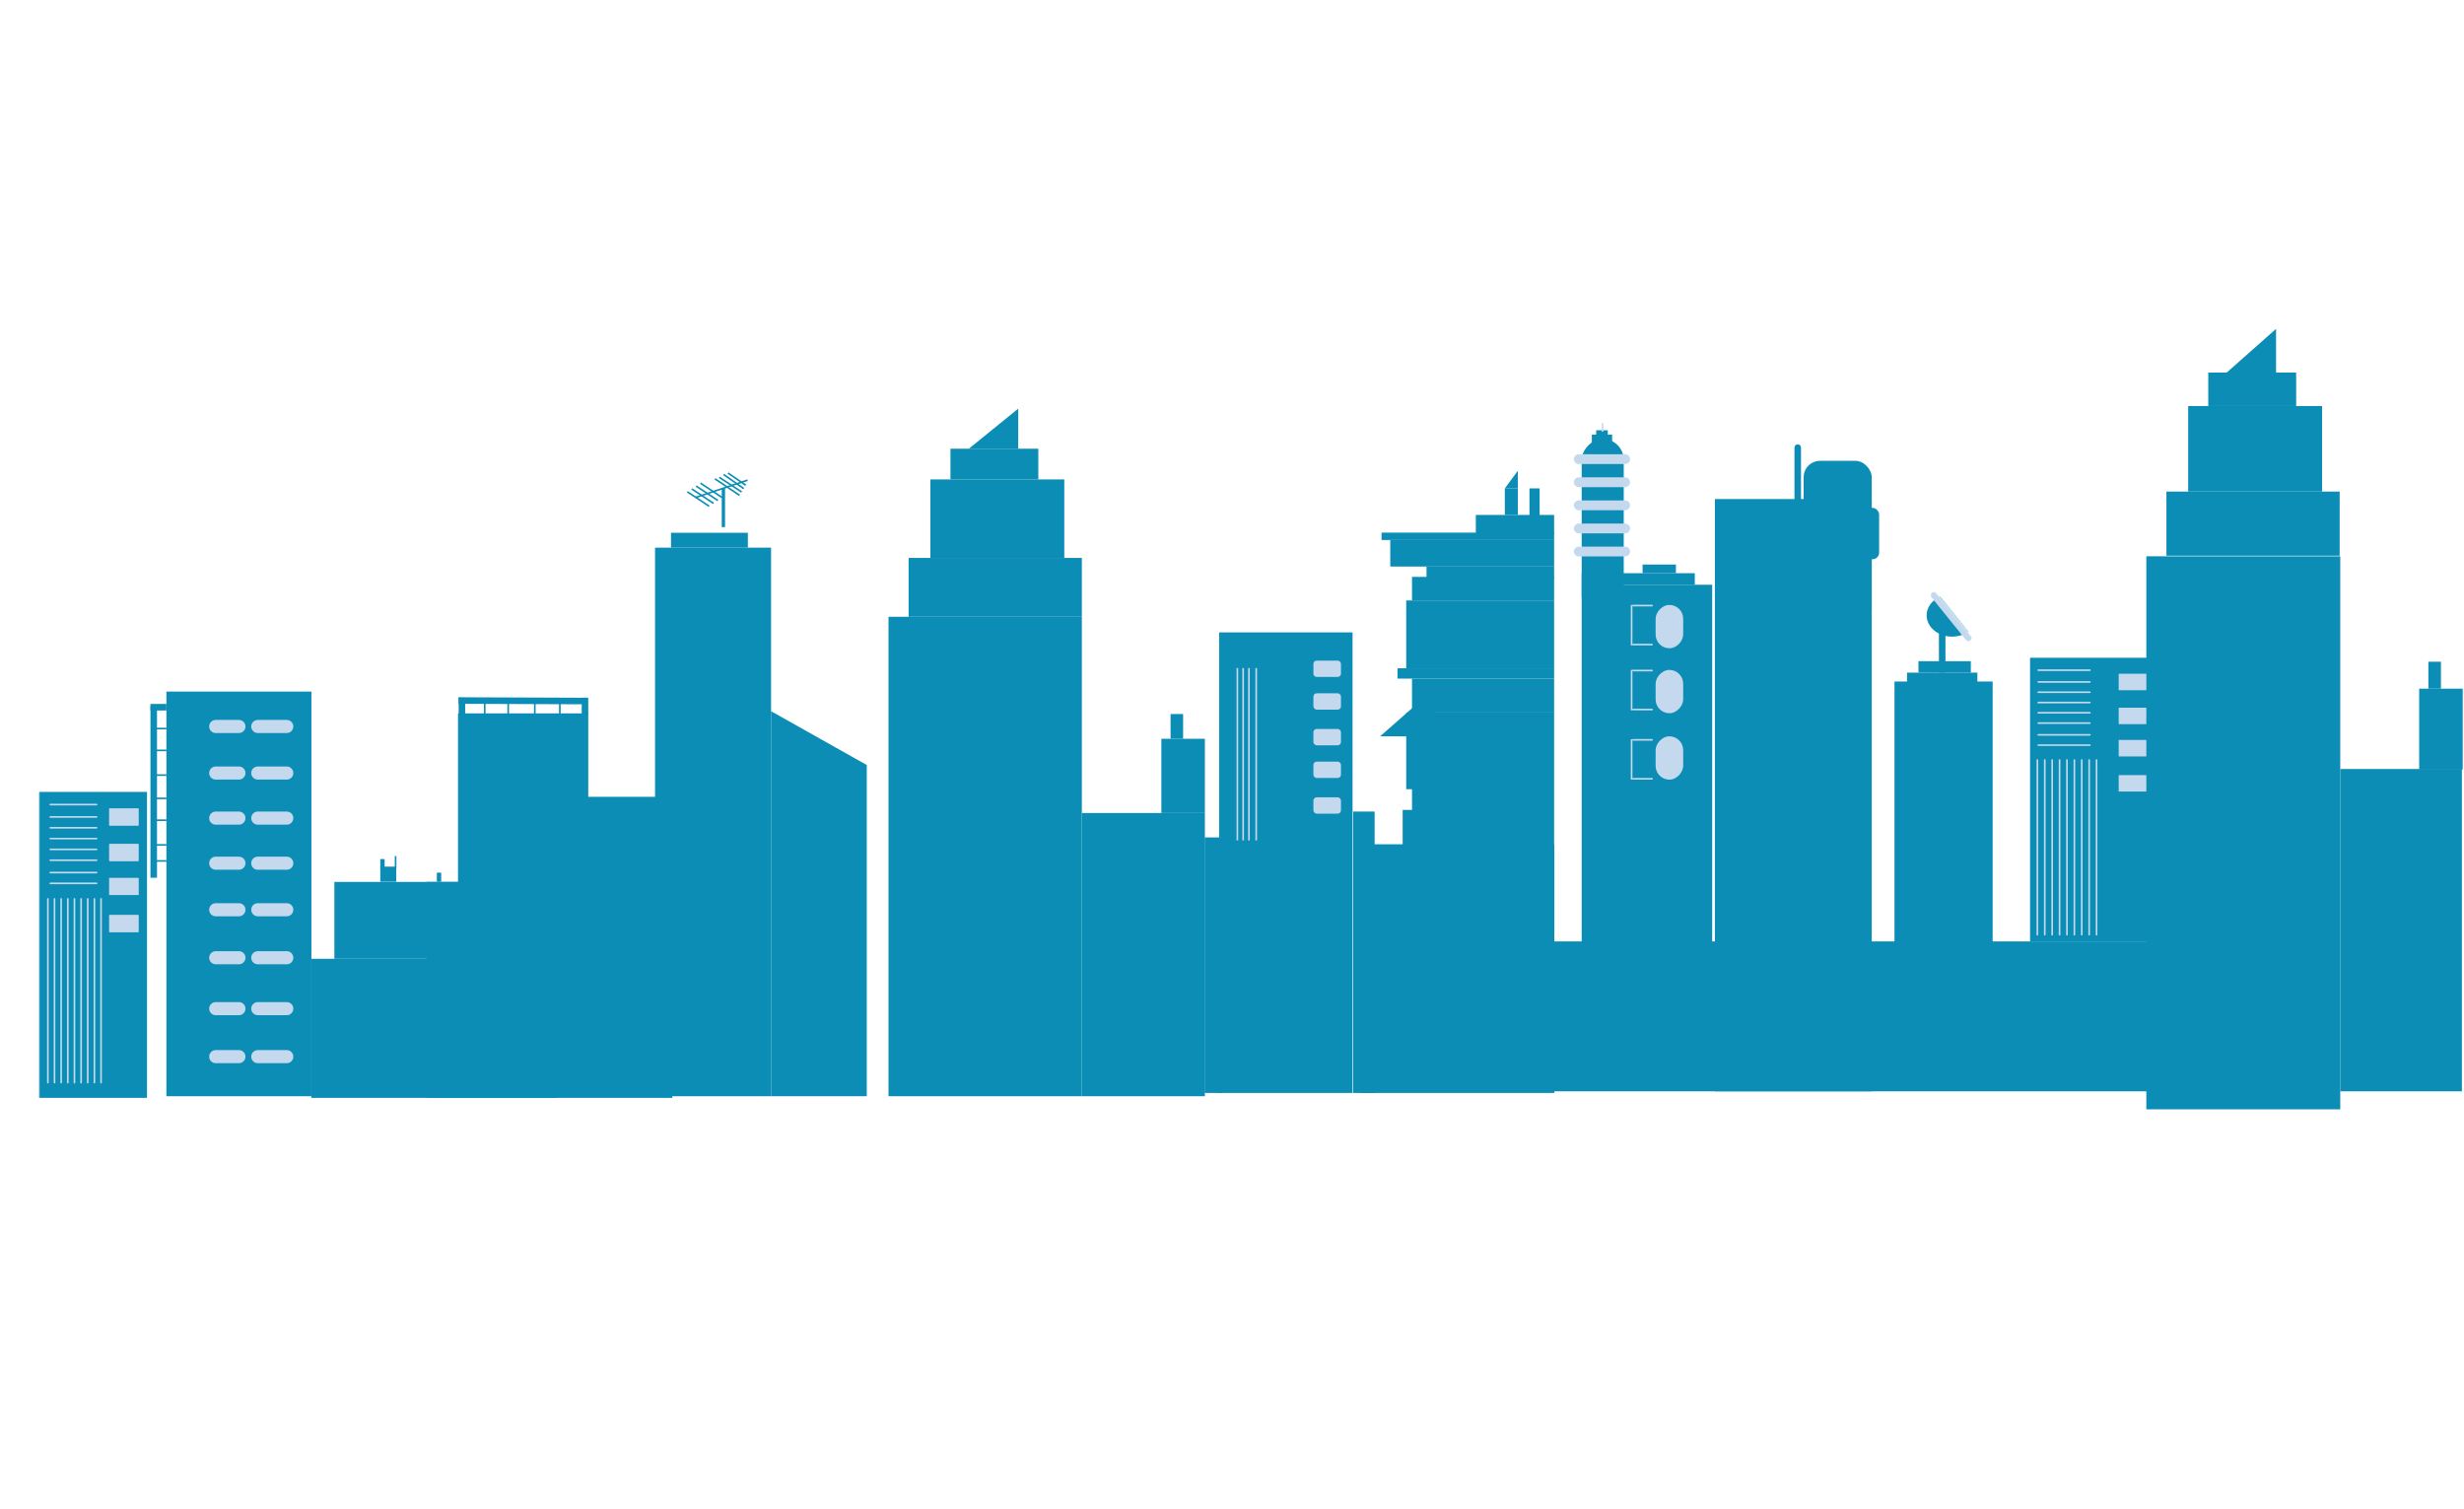 <svg width="1506" height="922" viewBox="0 0 1506 922" fill="none" xmlns="http://www.w3.org/2000/svg">
<g clip-path="url(#clip0_245_813)">
<mask id="mask0_245_813" style="mask-type:luminance" maskUnits="userSpaceOnUse" x="24" y="-8" width="1588" height="923">
<path d="M1611.03 -8H24V914.4H1611.03V-8Z" fill="white"/>
</mask>
<g mask="url(#mask0_245_813)">
<rect x="543.062" y="376.967" width="118.165" height="293.033" fill="#0C8DB6"/>
<rect x="555.34" y="340.99" width="105.888" height="35.977" fill="#0C8DB6"/>
<rect x="568.641" y="293.02" width="81.846" height="47.97" fill="#0C8DB6"/>
<rect x="580.918" y="274.249" width="53.711" height="18.771" fill="#0C8DB6"/>
<path d="M622.351 249.743V274.249H592.17L622.351 249.743Z" fill="#0C8DB6"/>
<rect x="661.227" y="496.892" width="75.196" height="173.108" fill="#0C8DB6"/>
<rect x="709.824" y="451.529" width="26.6" height="45.363" fill="#0C8DB6"/>
<rect x="715.449" y="436.408" width="7.673" height="15.121" fill="#0C8DB6"/>
<rect x="400.365" y="334.709" width="70.905" height="335.291" fill="#0C8DB6"/>
<path d="M471.271 434.66L529.768 467.562V670H471.271V434.66Z" fill="#0C8DB6"/>
<rect x="410.115" y="325.623" width="46.974" height="9.086" fill="#0C8DB6"/>
<rect x="101.707" y="422.678" width="88.631" height="247.322" fill="#0C8DB6"/>
<path d="M131.844 444.012H146.025" stroke="#C5D9EE" stroke-width="8" stroke-linecap="round"/>
<path d="M157.549 444.012H175.275" stroke="#C5D9EE" stroke-width="8" stroke-linecap="round"/>
<path d="M131.844 472.458H146.025" stroke="#C5D9EE" stroke-width="8" stroke-linecap="round"/>
<path d="M157.549 472.458H175.275" stroke="#C5D9EE" stroke-width="8" stroke-linecap="round"/>
<path d="M131.844 500.015H146.025" stroke="#C5D9EE" stroke-width="8" stroke-linecap="round"/>
<path d="M157.549 500.015H175.275" stroke="#C5D9EE" stroke-width="8" stroke-linecap="round"/>
<path d="M131.844 527.572H146.025" stroke="#C5D9EE" stroke-width="8" stroke-linecap="round"/>
<path d="M157.549 527.572H175.275" stroke="#C5D9EE" stroke-width="8" stroke-linecap="round"/>
<path d="M131.844 556.019H146.025" stroke="#C5D9EE" stroke-width="8" stroke-linecap="round"/>
<path d="M157.549 556.019H175.275" stroke="#C5D9EE" stroke-width="8" stroke-linecap="round"/>
<path d="M131.844 585.353H146.025" stroke="#C5D9EE" stroke-width="8" stroke-linecap="round"/>
<path d="M157.549 585.353H175.275" stroke="#C5D9EE" stroke-width="8" stroke-linecap="round"/>
<path d="M131.844 616.465H146.025" stroke="#C5D9EE" stroke-width="8" stroke-linecap="round"/>
<path d="M157.549 616.465H175.275" stroke="#C5D9EE" stroke-width="8" stroke-linecap="round"/>
<path d="M131.844 645.801H146.025" stroke="#C5D9EE" stroke-width="8" stroke-linecap="round"/>
<path d="M157.549 645.801H175.275" stroke="#C5D9EE" stroke-width="8" stroke-linecap="round"/>
<line x1="93.957" y1="431.567" x2="93.957" y2="536.462" stroke="#0C8DB6" stroke-width="4"/>
<line x1="91.957" y1="432.234" x2="101.706" y2="432.234" stroke="#0C8DB6" stroke-width="4"/>
<line x1="93.728" y1="445.291" x2="101.705" y2="445.291" stroke="#0C8DB6"/>
<line x1="93.728" y1="458.625" x2="101.705" y2="458.625" stroke="#0C8DB6"/>
<line x1="93.728" y1="473.736" x2="101.705" y2="473.736" stroke="#0C8DB6"/>
<line x1="93.728" y1="487.959" x2="101.705" y2="487.959" stroke="#0C8DB6"/>
<line x1="93.728" y1="501.293" x2="101.705" y2="501.293" stroke="#0C8DB6"/>
<line x1="93.728" y1="516.405" x2="101.705" y2="516.405" stroke="#0C8DB6"/>
<line x1="93.728" y1="526.184" x2="101.705" y2="526.184" stroke="#0C8DB6"/>
<rect width="79.602" height="150" transform="matrix(-1 0 0 1 359.539 436)" fill="#0C8DB6"/>
<rect width="79.602" height="150" transform="matrix(-1 0 0 1 409.92 487)" fill="#0C8DB6"/>
<rect width="75.571" height="47" transform="matrix(-1 0 0 1 279.938 539)" fill="#0C8DB6"/>
<rect width="2.659" height="5.542" transform="matrix(-1 0 0 1 269.654 533.363)" fill="#0C8DB6"/>
<rect width="9.749" height="9.237" transform="matrix(-1 0 0 1 242.18 529.668)" fill="#0C8DB6"/>
<rect width="2.659" height="5.542" transform="matrix(-1 0 0 1 235.088 525.049)" fill="#0C8DB6"/>
<line y1="-0.5" x2="7.39" y2="-0.5" transform="matrix(0 -1 -1 0 241.291 530.592)" stroke="#0C8DB6"/>
<rect width="150.135" height="85" transform="matrix(-1 0 0 1 340.395 586)" fill="#0C8DB6"/>
<rect width="150.135" height="132" transform="matrix(-1 0 0 1 410.928 539)" fill="#0C8DB6"/>
<line y1="-2" x2="78.694" y2="-2" transform="matrix(1 0.004 0.006 -1 280.291 426.152)" stroke="#0C8DB6" stroke-width="4"/>
<line y1="-2" x2="10.161" y2="-2" transform="matrix(0 1 1 0 284.318 426.407)" stroke="#0C8DB6" stroke-width="4"/>
<line y1="-2" x2="10.161" y2="-2" transform="matrix(0 1 1 0 359.539 426.406)" stroke="#0C8DB6" stroke-width="4"/>
<line y1="-0.5" x2="8.314" y2="-0.5" transform="matrix(0 1 1 0 296.752 428.254)" stroke="#0C8DB6"/>
<line y1="-0.5" x2="8.314" y2="-0.5" transform="matrix(0 1 1 0 311.104 428.254)" stroke="#0C8DB6"/>
<line y1="-0.5" x2="8.314" y2="-0.5" transform="matrix(0 1 1 0 327.367 428.254)" stroke="#0C8DB6"/>
<line y1="-0.5" x2="8.314" y2="-0.5" transform="matrix(0 1 1 0 342.676 428.254)" stroke="#0C8DB6"/>
<rect x="745.143" y="386.502" width="81.541" height="281.497" fill="#0C8DB6"/>
<rect x="736.281" y="511.814" width="10.636" height="156.186" fill="#0C8DB6"/>
<rect x="827.074" y="496" width="13.099" height="172" fill="#0C8DB6"/>
<rect x="802.754" y="403.756" width="16.84" height="9.989" rx="2" fill="#C5D9EE"/>
<rect x="802.754" y="423.733" width="16.84" height="9.989" rx="2" fill="#C5D9EE"/>
<rect x="802.754" y="445.526" width="16.84" height="9.989" rx="2" fill="#C5D9EE"/>
<rect x="802.754" y="465.503" width="16.84" height="9.989" rx="2" fill="#C5D9EE"/>
<rect x="802.754" y="487.297" width="16.84" height="9.989" rx="2" fill="#C5D9EE"/>
<line x1="756.277" y1="408.296" x2="756.277" y2="513.63" stroke="#C5D9EE"/>
<line x1="767.801" y1="408.296" x2="767.801" y2="513.63" stroke="#C5D9EE"/>
<line x1="759.822" y1="408.296" x2="759.822" y2="513.63" stroke="#C5D9EE"/>
<line x1="763.367" y1="408.296" x2="763.367" y2="513.63" stroke="#C5D9EE"/>
<rect x="863.021" y="435.483" width="86.859" height="140.591" fill="#0C8DB6"/>
<rect x="857.305" y="495" width="6.046" height="81" fill="#0C8DB6"/>
<rect x="859.477" y="435.483" width="4.432" height="46.864" fill="#0C8DB6"/>
<rect x="863.021" y="414.756" width="86.859" height="20.728" fill="#0C8DB6"/>
<rect x="854.158" y="408.447" width="95.722" height="6.309" fill="#0C8DB6"/>
<rect x="859.477" y="366.99" width="90.404" height="41.456" fill="#0C8DB6"/>
<rect x="863.021" y="352.571" width="86.859" height="14.42" fill="#0C8DB6"/>
<rect x="871.887" y="346.262" width="77.996" height="7.21" fill="#0C8DB6"/>
<rect x="849.727" y="330.041" width="100.153" height="16.222" fill="#0C8DB6"/>
<rect x="844.41" y="325.534" width="105.471" height="4.506" fill="#0C8DB6"/>
<rect x="902.02" y="314.72" width="47.861" height="11.716" fill="#0C8DB6"/>
<rect x="919.746" y="298.498" width="7.977" height="16.222" fill="#0C8DB6"/>
<rect x="934.814" y="298.498" width="6.204" height="17.123" fill="#0C8DB6"/>
<path d="M927.723 287.683V298.497H919.746L927.723 287.683Z" fill="#0C8DB6"/>
<path d="M876.317 421.187L876.317 450.026H843.523L876.317 421.187Z" fill="#0C8DB6"/>
<rect x="832.113" y="516" width="117.891" height="152" fill="#0C8DB6"/>
<line x1="442.141" y1="298.361" x2="442.141" y2="322.183" stroke="#0C8DB6" stroke-width="2"/>
<line y1="-0.5" x2="33.618" y2="-0.5" transform="matrix(0.949 -0.315 0.318 0.948 425.186 304.537)" stroke="#0C8DB6"/>
<line y1="-0.5" x2="15.956" y2="-0.5" transform="matrix(0.833 0.553 -0.556 0.831 419.869 301.008)" stroke="#0C8DB6"/>
<line y1="-0.5" x2="15.956" y2="-0.5" transform="matrix(0.833 0.553 -0.556 0.831 422.527 299.243)" stroke="#0C8DB6"/>
<line y1="-0.5" x2="15.956" y2="-0.5" transform="matrix(0.833 0.553 -0.556 0.831 425.188 297.479)" stroke="#0C8DB6"/>
<line y1="-0.5" x2="15.956" y2="-0.5" transform="matrix(0.833 0.553 -0.556 0.831 427.848 295.714)" stroke="#0C8DB6"/>
<line y1="-0.5" x2="18.103" y2="-0.5" transform="matrix(0.831 0.558 -0.56 0.827 436.709 293.065)" stroke="#0C8DB6"/>
<line y1="-0.5" x2="16.287" y2="-0.5" transform="matrix(0.838 0.547 -0.55 0.834 439.367 292.183)" stroke="#0C8DB6"/>
<line y1="-0.5" x2="14.964" y2="-0.5" transform="matrix(0.819 0.576 -0.578 0.815 442.025 290.418)" stroke="#0C8DB6"/>
<line y1="-0.5" x2="13.144" y2="-0.5" transform="matrix(0.826 0.565 -0.568 0.822 444.684 289.536)" stroke="#0C8DB6"/>
<rect width="79.768" height="302.635" transform="matrix(-1 0 0 1 1046.49 357.386)" fill="#0C8DB6"/>
<rect width="69.132" height="7.059" transform="matrix(-1 0 0 1 1035.86 350.328)" fill="#0C8DB6"/>
<rect width="20.385" height="5.294" transform="matrix(-1 0 0 1 1024.33 345.034)" fill="#0C8DB6"/>
<rect width="25.703" height="108.525" rx="12.851" transform="matrix(-1 0 0 1 992.426 268.272)" fill="#0C8DB6"/>
<rect width="12.408" height="6.176" transform="matrix(-1 0 0 1 985.334 265.625)" fill="#0C8DB6"/>
<rect width="7.09" height="4.412" transform="matrix(-1 0 0 1 982.676 262.978)" fill="#0C8DB6"/>
<line y1="-0.5" x2="5.294" y2="-0.5" transform="matrix(0 1 1 0 980.018 258.566)" stroke="#C5D9EE"/>
<path d="M993.311 280.625H964.949" stroke="#C5D9EE" stroke-width="6" stroke-linecap="round"/>
<path d="M993.311 294.741H964.949" stroke="#C5D9EE" stroke-width="6" stroke-linecap="round"/>
<path d="M993.311 308.858H964.949" stroke="#C5D9EE" stroke-width="6" stroke-linecap="round"/>
<path d="M993.311 322.976H964.949" stroke="#C5D9EE" stroke-width="6" stroke-linecap="round"/>
<path d="M993.311 337.093H964.949" stroke="#C5D9EE" stroke-width="6" stroke-linecap="round"/>
<rect width="16.84" height="26.47" rx="8.42" transform="matrix(-1 0 0 1 1028.76 369.739)" fill="#C5D9EE"/>
<rect width="16.84" height="26.47" rx="8.42" transform="matrix(-1 0 0 1 1028.76 409.443)" fill="#C5D9EE"/>
<rect width="16.84" height="26.47" rx="8.42" transform="matrix(-1 0 0 1 1028.76 450.03)" fill="#C5D9EE"/>
<line y1="-0.5" x2="24.705" y2="-0.5" transform="matrix(0 1 1 0 997.74 369.739)" stroke="#C5D9EE"/>
<line y1="-0.5" x2="12.408" y2="-0.5" transform="matrix(-1 0 0 1 1010.15 394.443)" stroke="#C5D9EE"/>
<line y1="-0.5" x2="12.408" y2="-0.5" transform="matrix(-1 0 0 1 1010.15 370.621)" stroke="#C5D9EE"/>
<line y1="-0.5" x2="24.705" y2="-0.5" transform="matrix(0 1 1 0 997.74 409.443)" stroke="#C5D9EE"/>
<line y1="-0.5" x2="12.408" y2="-0.5" transform="matrix(-1 0 0 1 1010.15 434.148)" stroke="#C5D9EE"/>
<line y1="-0.5" x2="12.408" y2="-0.5" transform="matrix(-1 0 0 1 1010.15 410.325)" stroke="#C5D9EE"/>
<line y1="-0.5" x2="24.705" y2="-0.5" transform="matrix(0 1 1 0 997.74 451.794)" stroke="#C5D9EE"/>
<line y1="-0.5" x2="12.408" y2="-0.5" transform="matrix(-1 0 0 1 1010.15 476.499)" stroke="#C5D9EE"/>
<line y1="-0.5" x2="12.408" y2="-0.5" transform="matrix(-1 0 0 1 1010.15 452.677)" stroke="#C5D9EE"/>
<path d="M1100.78 273.566C1100.78 272.461 1099.89 271.566 1098.78 271.566C1097.68 271.566 1096.78 272.461 1096.78 273.566H1100.78ZM1096.78 273.566V318.478H1100.78V273.566H1096.78Z" fill="#0C8DB6"/>
<rect x="1102.4" y="281.65" width="41.602" height="100.604" rx="10" fill="#0C8DB6"/>
<rect x="1140.38" y="310.394" width="8.14" height="31.439" rx="4.07" fill="#0C8DB6"/>
<rect x="1048.14" y="305.004" width="95.866" height="361.995" fill="#0C8DB6"/>
<rect x="942.324" y="575.378" width="378.036" height="91.622" fill="#0C8DB6"/>
<rect x="1157.91" y="416.529" width="60" height="243" fill="#0C8DB6"/>
<line x1="1187.07" y1="411.112" x2="1187.07" y2="386.092" stroke="#0C8DB6" stroke-width="4"/>
<rect x="1165.57" y="411.103" width="43" height="10" fill="#0C8DB6"/>
<rect x="1172.57" y="404.103" width="32" height="7" fill="#0C8DB6"/>
<mask id="mask1_245_813" style="mask-type:alpha" maskUnits="userSpaceOnUse" x="1163" y="359" width="44" height="46">
<rect x="1163.57" y="374.186" width="23" height="39.339" transform="rotate(-38.722 1163.57 374.186)" fill="#D9D9D9"/>
</mask>
<g mask="url(#mask1_245_813)">
<ellipse cx="1193.07" cy="376.103" rx="15.5" ry="13" fill="#0C8DB6"/>
<path d="M1182.12 363.846L1203.12 389.846" stroke="#C5D9EE" stroke-width="4" stroke-linecap="round"/>
</g>
<rect x="1240.77" y="402.016" width="79.587" height="173.363" fill="#0C8DB6"/>
<rect x="1295.04" y="411.896" width="19.897" height="9.881" fill="#C5D9EE"/>
<rect x="1295.04" y="411.896" width="19.897" height="9.881" fill="#C5D9EE"/>
<rect x="1295.04" y="432.556" width="19.897" height="9.881" fill="#C5D9EE"/>
<rect x="1295.04" y="432.556" width="19.897" height="9.881" fill="#C5D9EE"/>
<rect x="1295.04" y="452.317" width="19.897" height="9.881" fill="#C5D9EE"/>
<rect x="1295.04" y="452.317" width="19.897" height="9.881" fill="#C5D9EE"/>
<rect x="1295.04" y="473.875" width="19.897" height="9.881" fill="#C5D9EE"/>
<rect x="1295.04" y="473.875" width="19.897" height="9.881" fill="#C5D9EE"/>
<line x1="1245.79" y1="409.6" x2="1277.35" y2="409.6" stroke="#C5D9EE" stroke-linecap="round"/>
<line x1="1245.79" y1="416.786" x2="1277.35" y2="416.786" stroke="#C5D9EE" stroke-linecap="round"/>
<line x1="1245.79" y1="423.074" x2="1277.35" y2="423.074" stroke="#C5D9EE" stroke-linecap="round"/>
<line x1="1245.79" y1="429.361" x2="1277.35" y2="429.361" stroke="#C5D9EE" stroke-linecap="round"/>
<line x1="1245.79" y1="435.649" x2="1277.35" y2="435.649" stroke="#C5D9EE" stroke-linecap="round"/>
<line x1="1245.79" y1="441.937" x2="1277.35" y2="441.937" stroke="#C5D9EE" stroke-linecap="round"/>
<line x1="1245.79" y1="449.123" x2="1277.35" y2="449.123" stroke="#C5D9EE" stroke-linecap="round"/>
<line x1="1245.79" y1="455.411" x2="1277.35" y2="455.411" stroke="#C5D9EE" stroke-linecap="round"/>
<line x1="1245.25" y1="571.287" x2="1245.25" y2="464.493" stroke="#C5D9EE" stroke-linecap="round"/>
<line x1="1249.77" y1="571.287" x2="1249.77" y2="464.493" stroke="#C5D9EE" stroke-linecap="round"/>
<line x1="1254.29" y1="571.287" x2="1254.29" y2="464.493" stroke="#C5D9EE" stroke-linecap="round"/>
<line x1="1258.81" y1="571.287" x2="1258.81" y2="464.493" stroke="#C5D9EE" stroke-linecap="round"/>
<line x1="1263.33" y1="571.287" x2="1263.33" y2="464.493" stroke="#C5D9EE" stroke-linecap="round"/>
<line x1="1267.86" y1="571.287" x2="1267.86" y2="464.493" stroke="#C5D9EE" stroke-linecap="round"/>
<line x1="1272.38" y1="571.287" x2="1272.38" y2="464.493" stroke="#C5D9EE" stroke-linecap="round"/>
<line x1="1276.9" y1="571.287" x2="1276.9" y2="464.493" stroke="#C5D9EE" stroke-linecap="round"/>
<line x1="1281.42" y1="571.287" x2="1281.42" y2="464.493" stroke="#C5D9EE" stroke-linecap="round"/>
<rect x="18" y="484" width="71.848" height="187" fill="#0C8DB6"/>
<rect x="66.764" y="494.141" width="17.88" height="10.385" fill="#C5D9EE"/>
<rect x="66.764" y="494.141" width="17.88" height="10.385" fill="#C5D9EE"/>
<rect x="66.764" y="515.854" width="17.88" height="10.385" fill="#C5D9EE"/>
<rect x="66.764" y="515.854" width="17.88" height="10.385" fill="#C5D9EE"/>
<rect x="66.764" y="536.624" width="17.88" height="10.385" fill="#C5D9EE"/>
<rect x="66.764" y="536.624" width="17.88" height="10.385" fill="#C5D9EE"/>
<rect x="66.764" y="559.281" width="17.88" height="10.385" fill="#C5D9EE"/>
<rect x="66.764" y="559.281" width="17.88" height="10.385" fill="#C5D9EE"/>
<line x1="30.758" y1="491.753" x2="59.016" y2="491.753" stroke="#C5D9EE" stroke-linecap="round"/>
<line x1="30.758" y1="499.306" x2="59.016" y2="499.306" stroke="#C5D9EE" stroke-linecap="round"/>
<line x1="30.758" y1="505.914" x2="59.016" y2="505.914" stroke="#C5D9EE" stroke-linecap="round"/>
<line x1="30.758" y1="512.522" x2="59.016" y2="512.522" stroke="#C5D9EE" stroke-linecap="round"/>
<line x1="30.758" y1="519.131" x2="59.016" y2="519.131" stroke="#C5D9EE" stroke-linecap="round"/>
<line x1="30.758" y1="525.739" x2="59.016" y2="525.739" stroke="#C5D9EE" stroke-linecap="round"/>
<line x1="30.758" y1="533.292" x2="59.016" y2="533.292" stroke="#C5D9EE" stroke-linecap="round"/>
<line x1="30.758" y1="539.9" x2="59.016" y2="539.9" stroke="#C5D9EE" stroke-linecap="round"/>
<line x1="29.254" y1="661.686" x2="29.254" y2="549.395" stroke="#C5D9EE" stroke-linecap="round"/>
<line x1="33.315" y1="661.686" x2="33.315" y2="549.395" stroke="#C5D9EE" stroke-linecap="round"/>
<line x1="37.383" y1="661.686" x2="37.383" y2="549.395" stroke="#C5D9EE" stroke-linecap="round"/>
<line x1="41.445" y1="661.686" x2="41.445" y2="549.395" stroke="#C5D9EE" stroke-linecap="round"/>
<line x1="45.506" y1="661.686" x2="45.506" y2="549.395" stroke="#C5D9EE" stroke-linecap="round"/>
<line x1="49.574" y1="661.686" x2="49.574" y2="549.395" stroke="#C5D9EE" stroke-linecap="round"/>
<line x1="53.633" y1="661.686" x2="53.633" y2="549.395" stroke="#C5D9EE" stroke-linecap="round"/>
<line x1="57.699" y1="661.686" x2="57.699" y2="549.395" stroke="#C5D9EE" stroke-linecap="round"/>
<line x1="61.764" y1="661.686" x2="61.764" y2="549.395" stroke="#C5D9EE" stroke-linecap="round"/>
<rect x="1311.84" y="340" width="118.534" height="338" fill="#0C8DB6"/>
<rect x="1324.12" y="300.442" width="105.888" height="39.208" fill="#0C8DB6"/>
<rect x="1337.42" y="248.164" width="81.846" height="52.278" fill="#0C8DB6"/>
<rect x="1349.7" y="227.707" width="53.711" height="20.457" fill="#0C8DB6"/>
<path d="M1391.13 201V227.707H1360.95L1391.13 201Z" fill="#0C8DB6"/>
<rect x="1430.38" y="470" width="74.335" height="197" fill="#0C8DB6"/>
<rect x="1478.6" y="420.909" width="26.6" height="49.437" fill="#0C8DB6"/>
<rect x="1484.23" y="404.429" width="7.673" height="16.479" fill="#0C8DB6"/>
</g>
</g>
<defs>
<clipPath id="clip0_245_813">
<rect width="1506" height="922" fill="white"/>
</clipPath>
</defs>
</svg>
